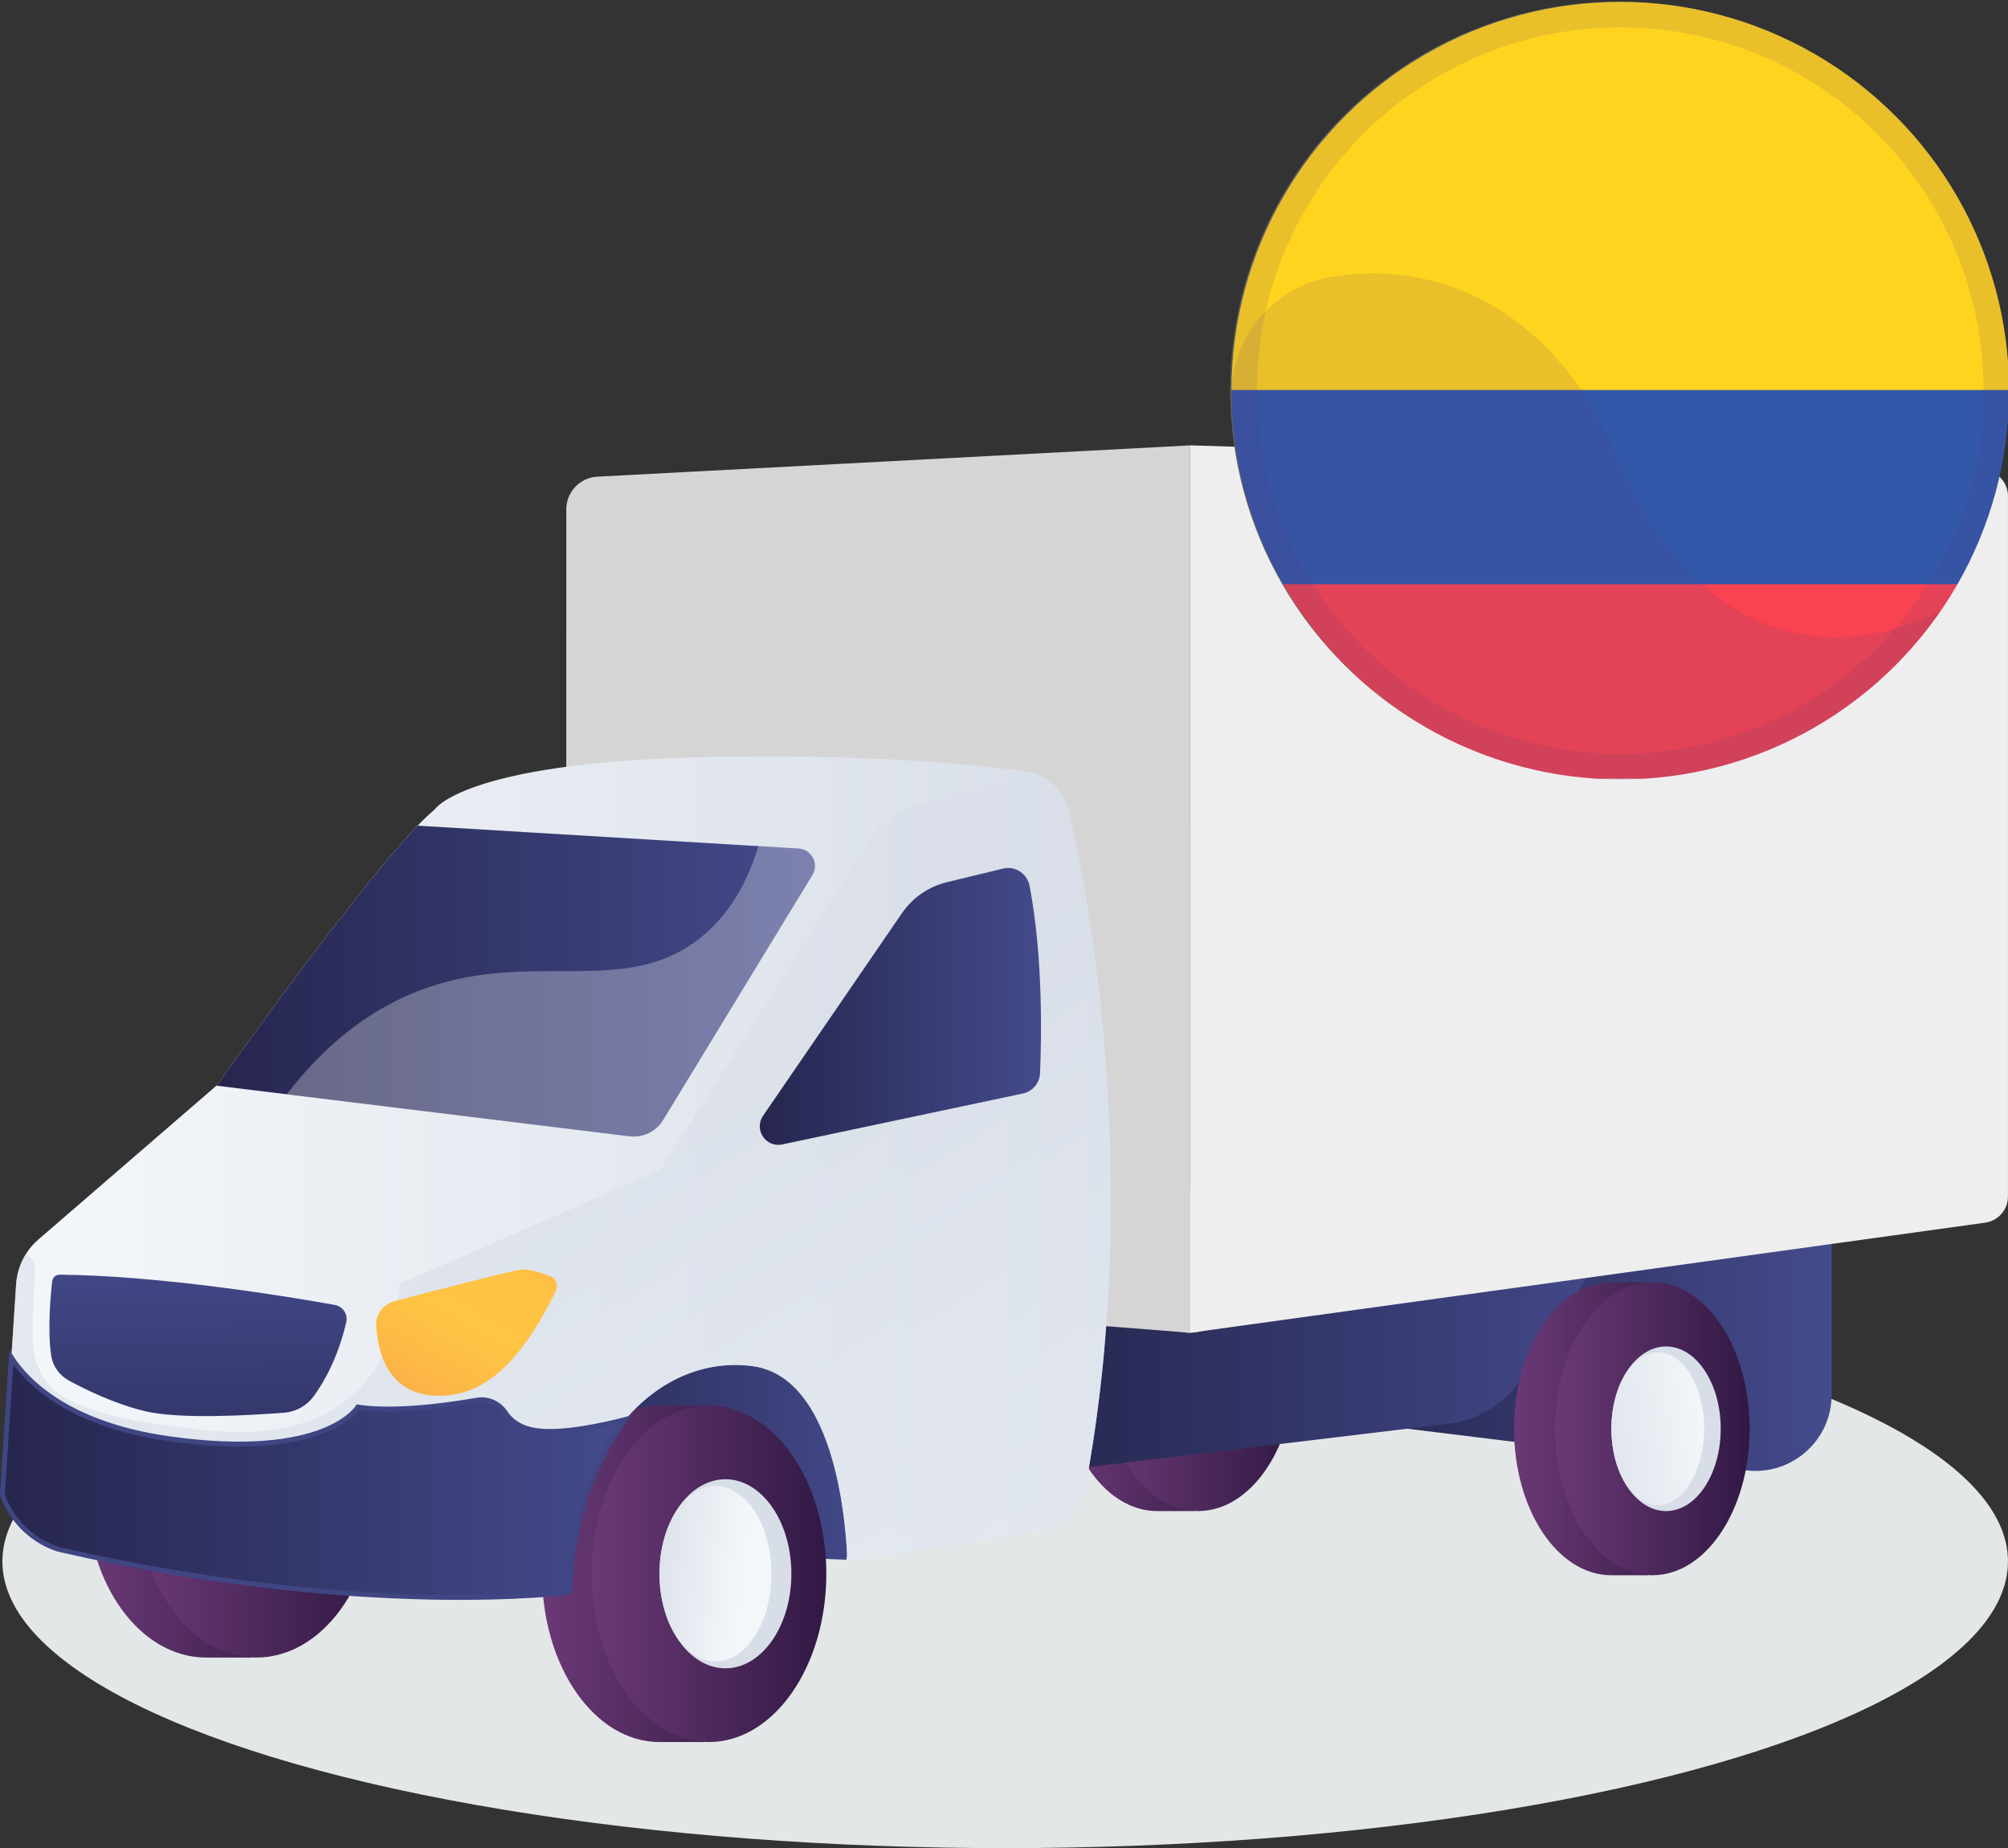 <?xml version="1.0" encoding="UTF-8" standalone="no"?>
<!-- Created with Inkscape (http://www.inkscape.org/) -->

<svg
   width="39.687mm"
   height="36.53mm"
   viewBox="0 0 39.687 36.53"
   version="1.1"
   id="svg1"
   xml:space="preserve"
   sodipodi:docname="dibujoaa.svg"
   inkscape:version="1.4 (86a8ad7, 2024-10-11)"
   xmlns:inkscape="http://www.inkscape.org/namespaces/inkscape"
   xmlns:sodipodi="http://sodipodi.sourceforge.net/DTD/sodipodi-0.dtd"
   xmlns:xlink="http://www.w3.org/1999/xlink"
   xmlns="http://www.w3.org/2000/svg"
   xmlns:svg="http://www.w3.org/2000/svg"><rect x="0" y="0" width="39.687" height="36.53" fill="#333333" stroke="none"/><sodipodi:namedview
     id="namedview1"
     pagecolor="#ffffff"
     bordercolor="#000000"
     borderopacity="0.25"
     inkscape:showpageshadow="2"
     inkscape:pageopacity="0.0"
     inkscape:pagecheckerboard="0"
     inkscape:deskcolor="#d1d1d1"
     inkscape:document-units="mm"
     inkscape:zoom="0.35355339"
     inkscape:cx="493.56053"
     inkscape:cy="943.28045"
     inkscape:window-width="1920"
     inkscape:window-height="1017"
     inkscape:window-x="-8"
     inkscape:window-y="-8"
     inkscape:window-maximized="1"
     inkscape:current-layer="layer1"
     showgrid="false"><inkscape:page
       x="0"
       y="0"
       width="39.687"
       height="36.53"
       id="page2"
       margin="0"
       bleed="0" /></sodipodi:namedview><defs
     id="defs1"><circle
       id="SVGID_00000157297579800038726380000012967566733407933841_"
       cx="250"
       cy="106"
       r="49.98" /><linearGradient
       id="SVGID_00000158022540277288562550000017299641463399738790_"
       gradientUnits="userSpaceOnUse"
       x1="4286.5"
       y1="2975.887"
       x2="4627.604"
       y2="2975.887"
       gradientTransform="matrix(-1,0,0,1,6348.998,0)">
				<stop
   offset="0"
   style="stop-color:#444B8C"
   id="stop54" />
				<stop
   offset="0.996"
   style="stop-color:#26264F"
   id="stop55" />
			</linearGradient><linearGradient
       id="SVGID_00000062192973544147742720000008203811222087631549_"
       gradientUnits="userSpaceOnUse"
       x1="3389.665"
       y1="2880.061"
       x2="3870.894"
       y2="2880.061"
       gradientTransform="matrix(-0.056,0,0,0.056,-410.458,982.38)">
				<stop
   offset="0"
   style="stop-color:#444B8C"
   id="stop70" />
				<stop
   offset="0.996"
   style="stop-color:#26264F"
   id="stop71" />
			</linearGradient><linearGradient
       id="SVGID_00000009569549548700122520000013210692595024182943_"
       gradientUnits="userSpaceOnUse"
       x1="3570.126"
       y1="2868.339"
       x2="4142.496"
       y2="2868.339"
       gradientTransform="matrix(-0.056,0,0,0.056,-410.458,982.38)">
				<stop
   offset="0"
   style="stop-color:#444B8C"
   id="stop72" />
				<stop
   offset="0.996"
   style="stop-color:#26264F"
   id="stop73" />
			</linearGradient><linearGradient
       id="SVGID_00000085238233814645335140000013071052023373613465_"
       gradientUnits="userSpaceOnUse"
       x1="4067.602"
       y1="2721.81"
       x2="5110.421"
       y2="2721.81"
       gradientTransform="matrix(-0.056,0,0,0.056,-410.458,982.38)">
				<stop
   offset="0.005"
   style="stop-color:#D8DEE8"
   id="stop86" />
				<stop
   offset="1"
   style="stop-color:#F4F7FA"
   id="stop87" />
			</linearGradient><linearGradient
       id="SVGID_00000060741966154740554530000012521277734900055182_"
       gradientUnits="userSpaceOnUse"
       x1="4582.254"
       y1="2740.45"
       x2="4101.028"
       y2="3502.393"
       gradientTransform="matrix(-0.056,0,0,0.056,-410.458,982.38)">
				<stop
   offset="0.005"
   style="stop-color:#D8DEE8"
   id="stop88" />
				<stop
   offset="1"
   style="stop-color:#F4F7FA"
   id="stop89" />
			</linearGradient><linearGradient
       id="SVGID_00000051375539455215165240000013457698969772339349_"
       gradientUnits="userSpaceOnUse"
       x1="4346.122"
       y1="2537.507"
       x2="4909.086"
       y2="2537.507"
       gradientTransform="matrix(-0.056,0,0,0.056,-410.458,982.38)">
				<stop
   offset="0"
   style="stop-color:#444B8C"
   id="stop90" />
				<stop
   offset="0.996"
   style="stop-color:#26264F"
   id="stop91" />
			</linearGradient><linearGradient
       id="SVGID_00000053524841030410201500000008878665356842300289_"
       gradientUnits="userSpaceOnUse"
       x1="4927.725"
       y1="2781.438"
       x2="4922.257"
       y2="3102.257"
       gradientTransform="matrix(-0.056,0,0,0.056,-410.458,982.38)">
				<stop
   offset="0"
   style="stop-color:#444B8C"
   id="stop92" />
				<stop
   offset="0.996"
   style="stop-color:#26264F"
   id="stop93" />
			</linearGradient><linearGradient
       id="SVGID_00000142868350628676621220000012743952861076268694_"
       gradientUnits="userSpaceOnUse"
       x1="4630.652"
       y1="2765.725"
       x2="4792.885"
       y2="3051.911"
       gradientTransform="matrix(-0.056,0,0,0.056,-410.458,982.38)">
				<stop
   offset="0"
   style="stop-color:#FCB148"
   id="stop94" />
				<stop
   offset="0.052"
   style="stop-color:#FDBA46"
   id="stop95" />
				<stop
   offset="0.142"
   style="stop-color:#FFC244"
   id="stop96" />
				<stop
   offset="0.318"
   style="stop-color:#FFC444"
   id="stop97" />
				<stop
   offset="0.485"
   style="stop-color:#FDB946"
   id="stop98" />
				<stop
   offset="0.775"
   style="stop-color:#F99C4D"
   id="stop99" />
				<stop
   offset="0.866"
   style="stop-color:#F8924F"
   id="stop100" />
				<stop
   offset="1"
   style="stop-color:#F8924F"
   id="stop101" />
			</linearGradient><linearGradient
       id="SVGID_00000068649644187017513740000003018432639202625926_"
       gradientUnits="userSpaceOnUse"
       x1="4524.355"
       y1="3004.515"
       x2="5110.422"
       y2="3004.515"
       gradientTransform="matrix(-0.056,0,0,0.056,-410.458,982.38)">
				<stop
   offset="0"
   style="stop-color:#444B8C"
   id="stop102" />
				<stop
   offset="0.996"
   style="stop-color:#26264F"
   id="stop103" />
			</linearGradient><linearGradient
       id="SVGID_00000081614959335388767900000009658923090881915796_"
       gradientUnits="userSpaceOnUse"
       x1="4133.431"
       y1="2561.315"
       x2="4398.001"
       y2="2561.315"
       gradientTransform="matrix(-0.056,0,0,0.056,-410.458,982.38)">
				<stop
   offset="0"
   style="stop-color:#444B8C"
   id="stop106" />
				<stop
   offset="0.996"
   style="stop-color:#26264F"
   id="stop107" />
			</linearGradient><clipPath
       id="SVGID_00000071529123689028896130000000966868609440187581_">
					<use
   xlink:href="#SVGID_00000157297579800038726380000012967566733407933841_"
   style="overflow:visible"
   id="use24" />
				</clipPath><circle
       id="SVGID_00000157297579800038726380000012967566733407933841_-6"
       cx="250"
       cy="106"
       r="49.98" /></defs><g
     inkscape:label="Capa 1"
     inkscape:groupmode="layer"
     id="layer1"
     transform="translate(22.088,-331.614)"><g
   id="g378"
   transform="matrix(0.375,0,0,0.375,239.253,-70.7)"
   inkscape:export-filename="resources\icons\beneficio-1.svg"
   inkscape:export-xdpi="96"
   inkscape:export-ydpi="96"><ellipse
     style="fill:#e4e7e7;fill-opacity:1;stroke-width:0.492"
     cx="-643.931"
     cy="1155.138"
     rx="52.852"
     ry="15.114"
     id="ellipse1-8" /><polygon
     style="fill:url(#SVGID_00000158022540277288562550000017299641463399738790_)"
     points="1807.756,2868.339 2008.724,2880.2 2062.498,2968.139 2033.333,3083.434 1721.394,3070.674 "
     id="polygon55-8"
     transform="matrix(0.056,0,0,0.056,-766.178,982.38)" /><g
     id="g59-9"
     transform="matrix(0.056,0,0,0.056,-766.178,982.38)">
				
					<linearGradient
   id="SVGID_00000003075379422262333140000001278300272930517637_"
   gradientUnits="userSpaceOnUse"
   x1="3931.442"
   y1="2899.698"
   x2="4114.637"
   y2="2899.698"
   gradientTransform="matrix(-1,0,0,1,6348.998,0)">
					<stop
   offset="0"
   style="stop-color:#311944"
   id="stop56" />
					<stop
   offset="1"
   style="stop-color:#6B3976"
   id="stop57" />
				</linearGradient>
				<path
   style="fill:url(#SVGID_00000003075379422262333140000001278300272930517637_)"
   d="m 2325.958,2761.804 c 2.077,0 4.131,0.141 6.174,0.347 l 32.413,-0.347 -0.189,12.705 c 31.404,21.866 53.2,69.681 53.2,125.191 0,57.697 -23.548,107.093 -56.96,127.661 l -0.152,10.232 h -34.485 c -50.586,0 -91.597,-61.737 -91.597,-137.893 0,-76.159 41.01,-137.896 91.596,-137.896 z"
   id="path57-9" />
				
					<linearGradient
   id="SVGID_00000174593354307125102060000002465483291981189508_"
   gradientUnits="userSpaceOnUse"
   x1="3892.855"
   y1="2899.698"
   x2="4076.049"
   y2="2899.698"
   gradientTransform="matrix(-1,0,0,1,6348.998,0)">
					<stop
   offset="0"
   style="stop-color:#311944"
   id="stop58" />
					<stop
   offset="1"
   style="stop-color:#6B3976"
   id="stop59" />
				</linearGradient>
				
					<ellipse
   style="fill:url(#SVGID_00000174593354307125102060000002465483291981189508_)"
   cx="2364.545"
   cy="2899.698"
   rx="91.597"
   ry="137.894"
   id="ellipse59" />
			</g><g
     id="g63-7"
     transform="matrix(0.056,0,0,0.056,-766.178,982.38)">
				
					<linearGradient
   id="SVGID_00000070105698909909184910000000043391487229043844_"
   gradientUnits="userSpaceOnUse"
   x1="4805.887"
   y1="3021.001"
   x2="5030.321"
   y2="3021.001"
   gradientTransform="matrix(-1,0,0,1,6348.998,0)">
					<stop
   offset="0"
   style="stop-color:#311944"
   id="stop60" />
					<stop
   offset="1"
   style="stop-color:#6B3976"
   id="stop61" />
				</linearGradient>
				<path
   style="fill:url(#SVGID_00000070105698909909184910000000043391487229043844_)"
   d="m 1430.893,2866.516 c 2.545,0 5.061,0.159 7.563,0.389 l 39.71,-0.389 -0.232,14.233 c 38.473,24.497 65.176,78.064 65.176,140.253 0,64.639 -28.849,119.977 -69.782,143.021 l -0.186,11.463 h -42.248 c -61.974,0 -112.217,-69.165 -112.217,-154.484 -10e-4,-85.321 50.242,-154.486 112.216,-154.486 z"
   id="path61-0" />
				
					<linearGradient
   id="SVGID_00000111907777770033013200000010679440320658545070_"
   gradientUnits="userSpaceOnUse"
   x1="4758.614"
   y1="3021.001"
   x2="4983.048"
   y2="3021.001"
   gradientTransform="matrix(-1,0,0,1,6348.998,0)">
					<stop
   offset="0"
   style="stop-color:#311944"
   id="stop62" />
					<stop
   offset="1"
   style="stop-color:#6B3976"
   id="stop63" />
				</linearGradient>
				
					<ellipse
   style="fill:url(#SVGID_00000111907777770033013200000010679440320658545070_)"
   cx="1478.167"
   cy="3021.001"
   rx="112.217"
   ry="154.485"
   id="ellipse63" />
			</g><g
     id="g69-8"
     transform="matrix(0.056,0,0,0.056,-766.178,982.38)">
				
					<linearGradient
   id="SVGID_00000010312725555187244920000017224970716008262822_"
   gradientUnits="userSpaceOnUse"
   x1="4380.905"
   y1="3096.624"
   x2="4601.851"
   y2="3096.624"
   gradientTransform="matrix(-1,0,0,1,6348.998,0)">
					<stop
   offset="0"
   style="stop-color:#311944"
   id="stop64" />
					<stop
   offset="1"
   style="stop-color:#6B3976"
   id="stop65" />
				</linearGradient>
				<path
   style="fill:url(#SVGID_00000010312725555187244920000017224970716008262822_)"
   d="m 1857.62,2938.248 c 2.505,0 4.982,0.163 7.446,0.399 l 39.092,-0.399 -0.229,14.592 c 37.875,25.114 64.163,80.031 64.163,143.786 0,66.267 -28.401,122.999 -68.698,146.623 l -0.184,11.752 h -41.591 c -61.01,0 -110.473,-70.907 -110.473,-158.375 10e-4,-87.471 49.463,-158.378 110.474,-158.378 z"
   id="path65-45" />
				
					<linearGradient
   id="SVGID_00000028287486406839812570000007739990081010312596_"
   gradientUnits="userSpaceOnUse"
   x1="4334.367"
   y1="3096.624"
   x2="4555.311"
   y2="3096.624"
   gradientTransform="matrix(-1,0,0,1,6348.998,0)">
					<stop
   offset="0"
   style="stop-color:#311944"
   id="stop66" />
					<stop
   offset="1"
   style="stop-color:#6B3976"
   id="stop67" />
				</linearGradient>
				
					<ellipse
   style="fill:url(#SVGID_00000028287486406839812570000007739990081010312596_)"
   cx="1904.158"
   cy="3096.624"
   rx="110.472"
   ry="158.376"
   id="ellipse67" />
				<ellipse
   style="fill:#d8dee8"
   cx="1919.684"
   cy="3096.624"
   rx="62.064"
   ry="88.977"
   id="ellipse68-6" />
				
					<linearGradient
   id="SVGID_00000076586558607969201430000003063861181753307064_"
   gradientUnits="userSpaceOnUse"
   x1="4513.792"
   y1="3088.506"
   x2="4412.624"
   y2="3099.443"
   gradientTransform="matrix(-1,0,0,1,6348.998,0)">
					<stop
   offset="0.005"
   style="stop-color:#D8DEE8"
   id="stop68" />
					<stop
   offset="1"
   style="stop-color:#F4F7FA"
   id="stop69" />
				</linearGradient>
				
					<ellipse
   style="fill:url(#SVGID_00000076586558607969201430000003063861181753307064_)"
   cx="1910.293"
   cy="3096.624"
   rx="52.673"
   ry="82.605"
   id="ellipse69" />
			</g><path
     style="fill:url(#SVGID_00000062192973544147742720000008203811222087631549_);stroke-width:0.056"
     d="m -600.373,1137.118 v 9.236 c 0,2.411 -2.111,4.278 -4.504,3.984 l -22.459,-2.758 v -10.463 z"
     id="path71-9" /><path
     style="fill:url(#SVGID_00000009569549548700122520000013210692595024182943_);stroke-width:0.056"
     d="m -610.484,1135.836 -6.166,9.582 c -0.881,1.37 -2.328,2.275 -3.945,2.469 l -20.397,2.451 -1.561,-10.315 z"
     id="path73-3" /><g
     id="g79-6"
     transform="matrix(0.056,0,0,0.056,-766.178,982.38)">
				
					<linearGradient
   id="SVGID_00000021812629474284957400000009931349252801160842_"
   gradientUnits="userSpaceOnUse"
   x1="3503.899"
   y1="2960.122"
   x2="3687.094"
   y2="2960.122"
   gradientTransform="matrix(-1,0,0,1,6348.998,0)">
					<stop
   offset="0"
   style="stop-color:#311944"
   id="stop74" />
					<stop
   offset="1"
   style="stop-color:#6B3976"
   id="stop75" />
				</linearGradient>
				<path
   style="fill:url(#SVGID_00000021812629474284957400000009931349252801160842_)"
   d="m 2753.501,2822.228 c 2.077,0 4.131,0.142 6.173,0.347 l 32.413,-0.347 -0.19,12.705 c 31.404,21.866 53.2,69.681 53.2,125.191 0,57.697 -23.548,107.093 -56.96,127.661 l -0.152,10.232 H 2753.5 c -50.586,0 -91.598,-61.737 -91.598,-137.893 10e-4,-76.159 41.013,-137.896 91.599,-137.896 z"
   id="path75-2" />
				
					<linearGradient
   id="SVGID_00000126302605727275278800000014034274854824742073_"
   gradientUnits="userSpaceOnUse"
   x1="3465.312"
   y1="2960.122"
   x2="3648.507"
   y2="2960.122"
   gradientTransform="matrix(-1,0,0,1,6348.998,0)">
					<stop
   offset="0"
   style="stop-color:#311944"
   id="stop76" />
					<stop
   offset="1"
   style="stop-color:#6B3976"
   id="stop77" />
				</linearGradient>
				
					<ellipse
   style="fill:url(#SVGID_00000126302605727275278800000014034274854824742073_)"
   cx="2792.088"
   cy="2960.122"
   rx="91.597"
   ry="137.894"
   id="ellipse77" />
				<ellipse
   style="fill:#d8dee8"
   cx="2804.961"
   cy="2960.122"
   rx="51.46"
   ry="77.47"
   id="ellipse78" />
				
					<linearGradient
   id="SVGID_00000160159387469393815600000016581242950622225808_"
   gradientUnits="userSpaceOnUse"
   x1="3643.202"
   y1="2972.423"
   x2="3501.02"
   y2="2953.283"
   gradientTransform="matrix(-1,0,0,1,6348.998,0)">
					<stop
   offset="0.005"
   style="stop-color:#D8DEE8"
   id="stop78" />
					<stop
   offset="1"
   style="stop-color:#F4F7FA"
   id="stop79" />
				</linearGradient>
				
					<ellipse
   style="fill:url(#SVGID_00000160159387469393815600000016581242950622225808_)"
   cx="2797.175"
   cy="2960.122"
   rx="43.674"
   ry="71.923"
   id="ellipse79" />
			</g><rect
     style="fill:#d5d5d5;fill-opacity:1;stroke:none;stroke-width:0.256;stroke-linecap:round;stroke-linejoin:round;stroke-dasharray:none;stroke-opacity:1;paint-order:stroke fill markers"
     id="rect324"
     width="4.344"
     height="7.646"
     x="-636.367"
     y="1135.441"
     ry="2.172" /><path
     style="fill:#eeeeee;fill-opacity:1;stroke-width:0.056"
     d="m -634.178,1143.087 41.896,-5.802 c 0.689,-0.096 1.203,-0.685 1.203,-1.381 v -36.913 c 0,-0.753 -0.598,-1.37 -1.351,-1.393 l -41.747,-1.286 z"
     id="path81-00" /><path
     style="fill:#d5d5d5;fill-opacity:1;stroke-width:0.056"
     d="m -667.064,1140.504 32.886,2.584 v -46.775 l -31.252,1.65 c -0.916,0.048 -1.633,0.805 -1.633,1.722 z"
     id="path83-6" /><path
     style="fill:url(#SVGID_00000085238233814645335140000013071052023373613465_);stroke-width:0.056"
     d="m -640.534,1115.667 c 1.135,5.093 3.781,19.784 0.828,35.572 -0.22,1.175 -1.163,2.082 -2.344,2.27 l -10.205,1.629 c 0,0 -0.102,-9.661 -5.004,-10.294 -4.902,-0.634 -9.498,3.962 -9.804,11.928 0,0 -10.621,1.43 -26.656,-2.247 0,0 -2.145,-0.46 -3.064,-2.885 l 0.724,-11.111 c 0.059,-0.912 0.482,-1.762 1.174,-2.359 l 9.439,-8.156 c 0,0 8.579,-12.153 11.438,-14.502 0,0 1.532,-2.451 13.89,-2.757 8.511,-0.211 14.371,0.353 17.195,0.725 1.178,0.155 2.131,1.028 2.39,2.188 z"
     id="path87-1" /><path
     style="opacity:0.6;fill:url(#SVGID_00000060741966154740554530000012521277734900055182_);stroke-width:0.056"
     d="m -695.516,1138.898 0.469,0.513 c -0.204,5.719 -1.444,7.741 9.039,8.819 10.482,1.078 10.161,-7.726 10.161,-7.726 l 13.747,-5.995 11.479,-18.077 c 2.278,-1.835 6.259,-2.337 8.959,-2.453 0.559,0.396 0.971,0.988 1.127,1.689 1.135,5.093 3.781,19.784 0.828,35.572 -0.22,1.175 -1.163,2.082 -2.344,2.27 l -10.204,1.629 c 0,0 -0.102,-9.661 -5.004,-10.294 -4.902,-0.633 -9.498,3.962 -9.804,11.928 0,0 -10.621,1.43 -26.656,-2.247 0,0 -2.145,-0.46 -3.064,-2.885 l 0.724,-11.111 c 0.038,-0.587 0.229,-1.147 0.543,-1.632 z"
     id="path89-6" /><path
     style="fill:url(#SVGID_00000051375539455215165240000013457698969772339349_);stroke-width:0.056"
     d="m -661.959,1131.871 c -0.372,0.611 -1.067,0.947 -1.776,0.86 l -21.767,-2.668 0.056,-0.048 c 0,0 7.119,-10.086 10.549,-13.657 l 20.072,1.207 c 0.691,0.042 1.09,0.804 0.73,1.395 z"
     id="path91-1" /><path
     style="opacity:0.3;fill:#ffffff;stroke-width:0.056"
     d="m -674.92,1125.093 c 5.927,-2.33 10.852,0.431 14.928,-2.827 1.568,-1.254 2.502,-2.994 3.054,-4.828 l 2.113,0.127 c 0.691,0.042 1.09,0.804 0.73,1.395 l -7.863,12.911 c -0.372,0.611 -1.067,0.947 -1.776,0.86 l -18.063,-2.214 c 2.372,-3.083 4.814,-4.613 6.878,-5.424 z"
     id="path92-9" /><path
     style="fill:url(#SVGID_00000053524841030410201500000008878665356842300289_);stroke-width:0.056"
     d="m -694.158,1140.371 c 0.022,-0.198 0.189,-0.348 0.388,-0.346 5.424,0.048 12.245,1.189 14.503,1.594 0.425,0.076 0.706,0.492 0.607,0.913 -0.441,1.885 -1.174,3.159 -1.713,3.898 -0.367,0.503 -0.93,0.82 -1.551,0.869 -1.707,0.134 -5.492,0.362 -7.328,-0.075 -1.633,-0.389 -3.195,-1.163 -4.035,-1.623 -0.489,-0.268 -0.834,-0.743 -0.92,-1.294 -0.206,-1.331 -0.038,-3.176 0.048,-3.935 z"
     id="path93-7" /><path
     style="fill:url(#SVGID_00000142868350628676621220000012743952861076268694_);stroke-width:0.056"
     d="m -667.616,1140.894 c 0.153,-0.309 0.006,-0.682 -0.318,-0.802 -0.479,-0.177 -1.136,-0.382 -1.517,-0.337 -0.5,0.059 -4.729,1.157 -6.663,1.663 -0.597,0.156 -1.01,0.71 -0.969,1.326 0.086,1.317 0.584,3.402 2.845,3.636 3.139,0.325 5.122,-2.443 6.622,-5.487 z"
     id="path101-3" /><path
     style="fill:url(#SVGID_00000068649644187017513740000003018432639202625926_);stroke:#404683;stroke-width:0.256;stroke-dasharray:none;stroke-opacity:1"
     d="m -687.949,1148.679 c 8.228,1.149 9.897,-1.675 9.897,-1.675 1.947,0.29 4.715,-0.092 6.284,-0.365 0.598,-0.104 1.178,0.18 1.512,0.686 0.25,0.379 0.705,0.762 1.532,0.905 1.35,0.233 3.65,-0.281 4.776,-0.571 -1.639,2.249 -2.786,5.165 -2.938,9.101 0,0 -10.8,1.442 -26.834,-2.235 0,0 -2.145,-0.46 -3.064,-2.885 l 0.472,-7.246 c 0.84,1.286 3.038,3.541 8.362,4.284 z"
     id="path103-5" /><path
     style="fill:url(#SVGID_00000081614959335388767900000009658923090881915796_);stroke-width:0.056"
     d="m -644.044,1118.621 -2.956,0.716 c -0.966,0.234 -1.812,0.817 -2.374,1.637 l -7.318,10.675 c -0.5,0.729 0.146,1.694 1.01,1.511 l 12.681,-2.683 c 0.511,-0.108 0.884,-0.546 0.907,-1.067 0.079,-1.829 0.164,-6.165 -0.553,-9.884 -0.124,-0.645 -0.757,-1.059 -1.396,-0.905 z"
     id="path107-0" /><g
     id="g345"
     transform="matrix(1.168,0,0,1.168,100.835,-188.602)"><circle
       style="fill:#606060;stroke-width:0.351"
       cx="-609.959"
       cy="1097.598"
       r="17.528"
       id="circle24" /><g
       id="g27"
       transform="matrix(0.351,0,0,0.351,-697.635,1060.423)">
				<defs
   id="defs24-0" />
				<clipPath
   id="SVGID_00000071529123689028896130000000966868609440187581_-1">
					<use
   xlink:href="#SVGID_00000157297579800038726380000012967566733407933841_-6"
   style="overflow:visible"
   id="use24-0" />
				</clipPath>
				<g
   clip-path="url(#SVGID_00000071529123689028896130000000966868609440187581_)"
   id="g26-5">
					<rect
   x="166.166"
   y="55.993"
   style="fill:#ffd41f"
   width="167.669"
   height="49.94"
   id="rect24-5" />
					<rect
   x="166.166"
   y="105.933"
   style="fill:#3358aa"
   width="167.669"
   height="25.008"
   id="rect25-2" />
					<rect
   x="166.166"
   y="130.886"
   style="fill:#f94351"
   width="167.669"
   height="25.008"
   id="rect26-5" />
				</g>
			</g><g
       id="g33"
       transform="matrix(0.351,0,0,0.351,-697.635,1060.423)">
			<g
   id="g31">
				<g
   style="opacity:0.25"
   id="g30">
					<g
   style="opacity:0.5"
   id="g29">
						<path
   style="fill:#4f3a77"
   d="m 250,56.02 c -27.603,0 -49.98,22.377 -49.98,49.98 0,27.603 22.377,49.98 49.98,49.98 27.603,0 49.98,-22.377 49.98,-49.98 0,-27.603 -22.377,-49.98 -49.98,-49.98 z m 0,96.678 c -25.791,0 -46.698,-20.907 -46.698,-46.698 0,-25.791 20.907,-46.698 46.698,-46.698 25.791,0 46.698,20.907 46.698,46.698 0,25.791 -20.907,46.698 -46.698,46.698 z"
   id="path28-8" />
					</g>
				</g>
			</g>
			<g
   style="opacity:0.25"
   id="g32">
				<path
   style="opacity:0.5;fill:#4f3a77"
   d="m 251.052,155.969 c 16.671,-0.345 31.331,-8.857 40.155,-21.692 -13.25,6.743 -31.084,5.101 -41.516,-19.617 -8.405,-19.914 -24.002,-25.613 -37.12,-23.233 -7.32,1.329 -12.648,7.827 -12.546,15.267 0.002,0.153 0.005,0.305 0.008,0.458 0.621,27.381 23.638,49.383 51.019,48.817 z"
   id="path31-3" />
			</g>
		</g></g></g>
					
				</g></svg>
